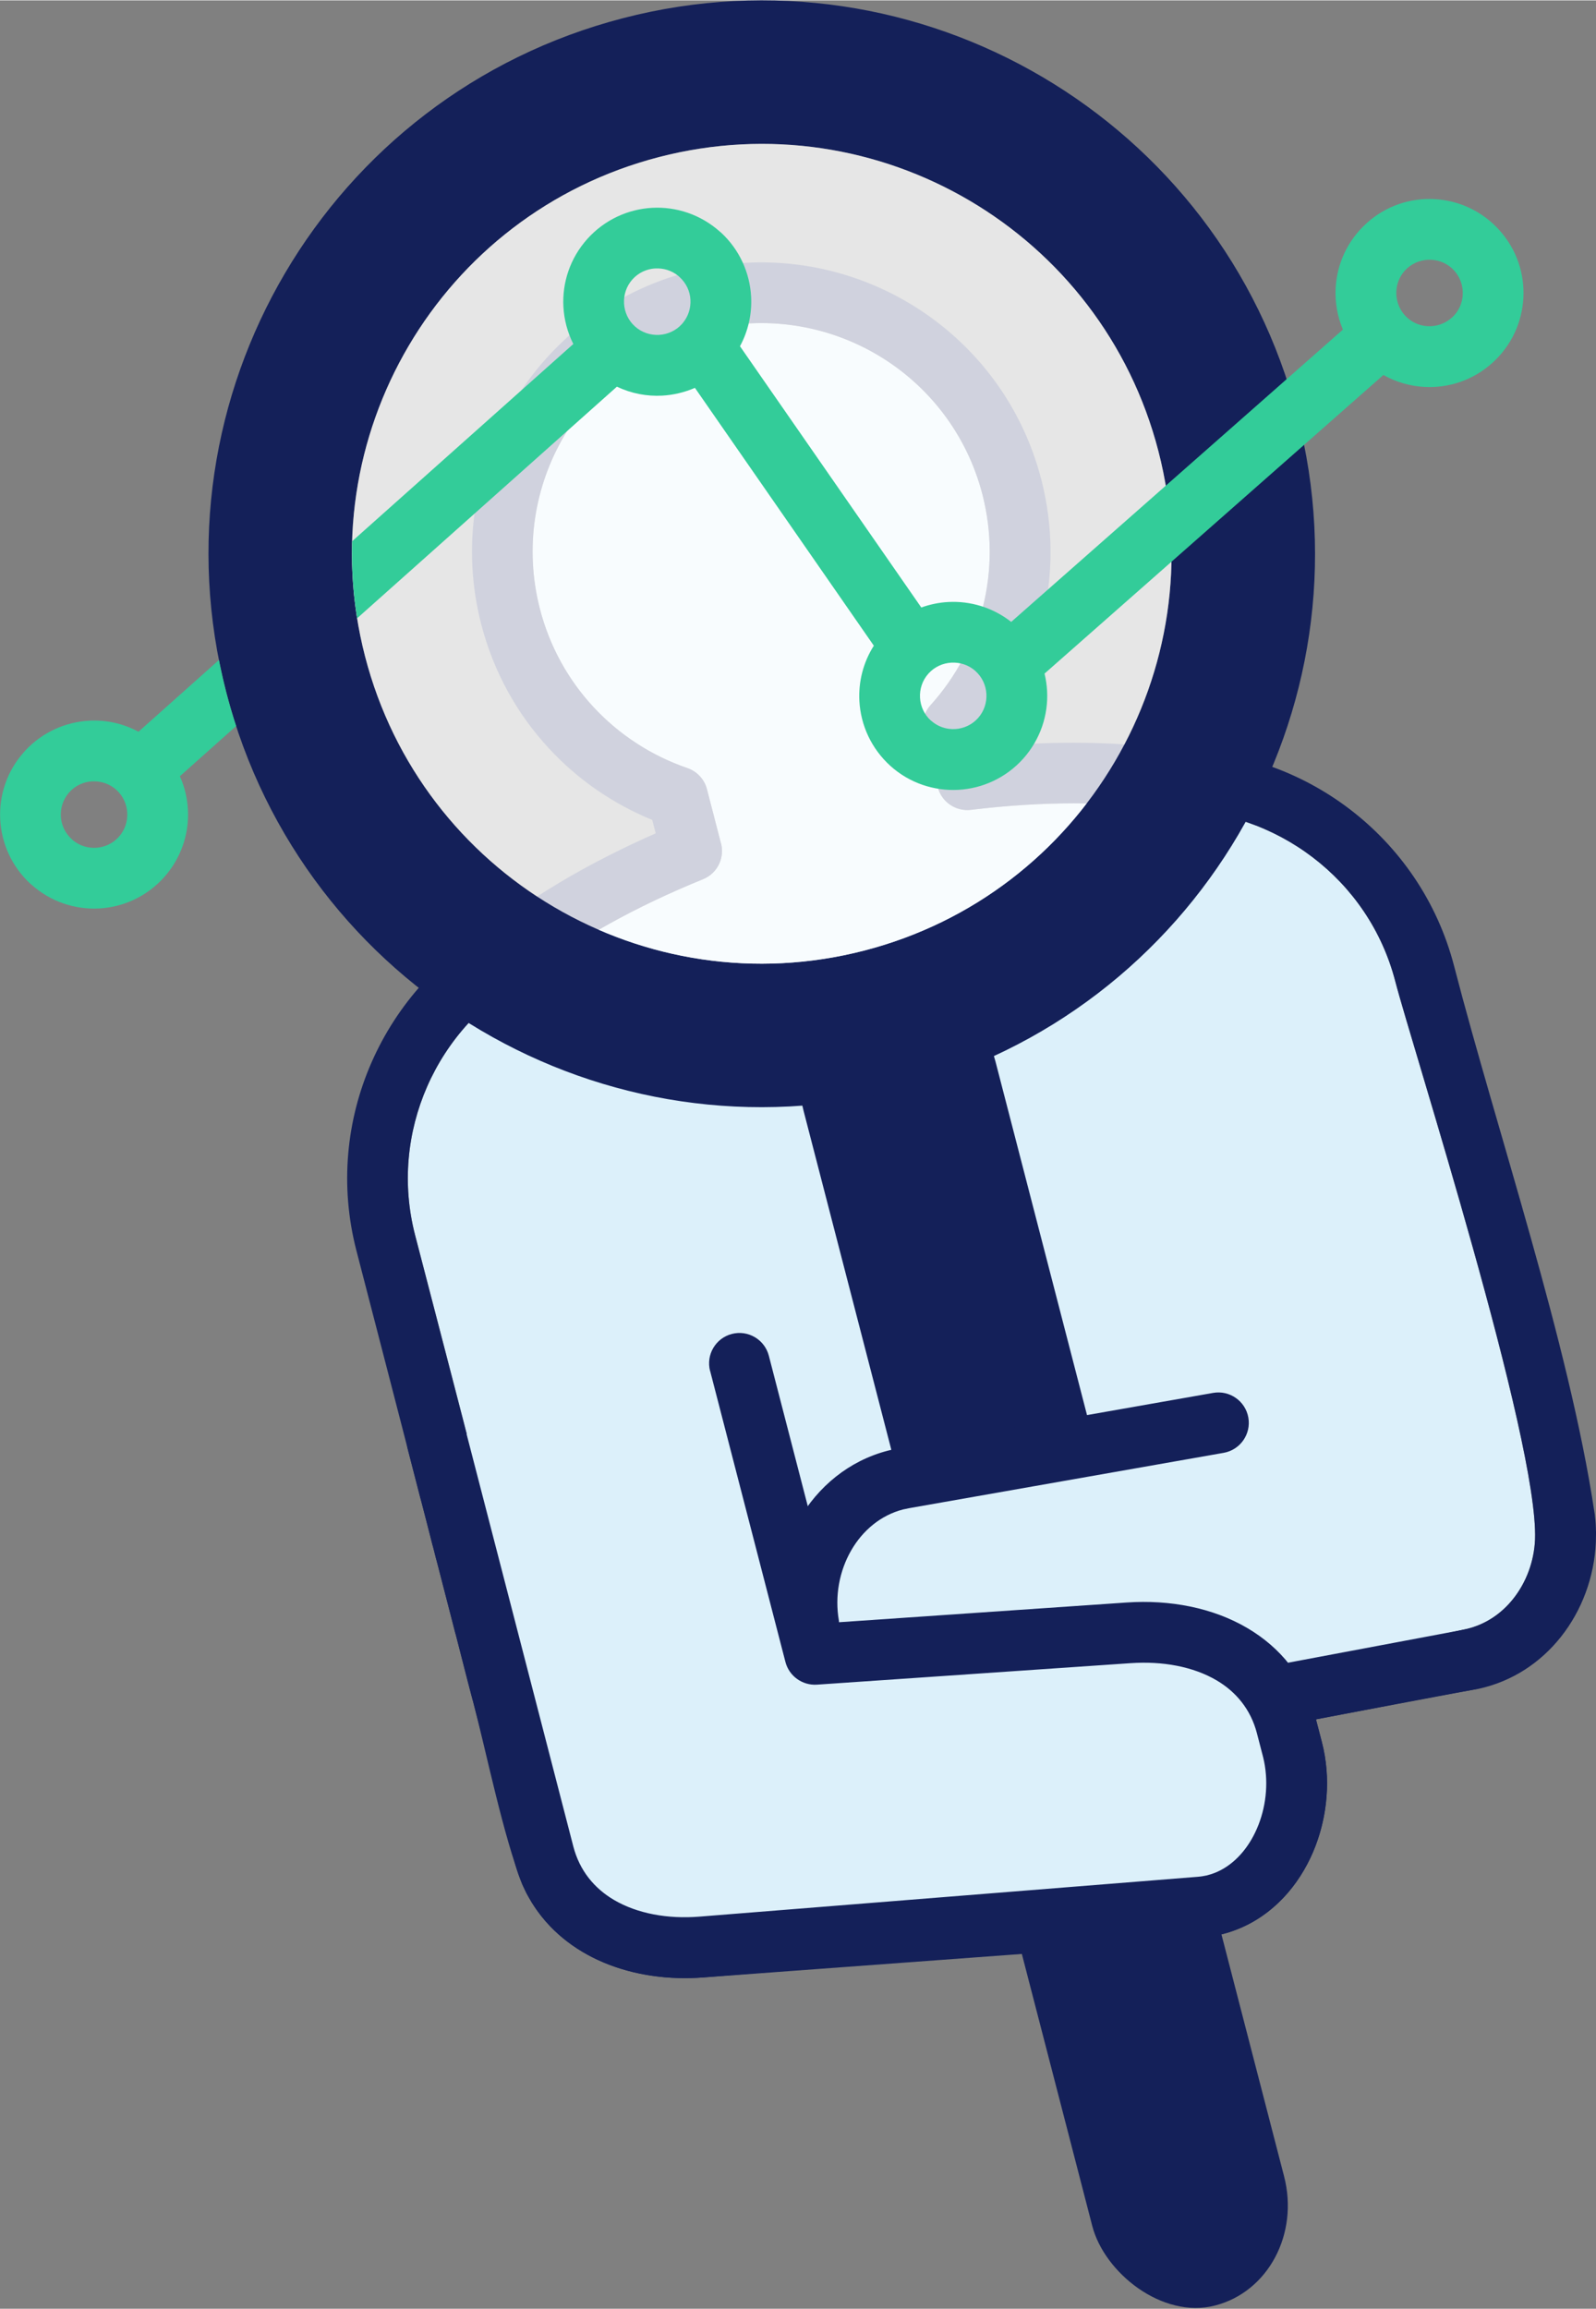 <?xml version="1.0" encoding="UTF-8"?>
<!DOCTYPE svg PUBLIC "-//W3C//DTD SVG 1.1//EN" "http://www.w3.org/Graphics/SVG/1.1/DTD/svg11.dtd">
<!-- Creator: CorelDRAW 2021 (64-Bit) -->
<svg xmlns="http://www.w3.org/2000/svg" xml:space="preserve" width="1.037in" height="1.5in" version="1.1" style="shape-rendering:geometricPrecision; text-rendering:geometricPrecision; image-rendering:optimizeQuality; fill-rule:evenodd; clip-rule:evenodd"
viewBox="0 0 299.28 432.76"
 xmlns:xlink="http://www.w3.org/1999/xlink"
 xmlns:xodm="http://www.corel.com/coreldraw/odm/2003">
 <rect x="0" y="0" width="299.28" height="432.76" fill="#808080" stroke="none"/>
 <defs>
  <style type="text/css">
   <![CDATA[
    .fil2 {fill:#142059}
    .fil0 {fill:#DCF0FA}
    .fil1 {fill:#142059;fill-rule:nonzero}
    .fil4 {fill:#33CC99;fill-rule:nonzero}
    .fil3 {fill:white;fill-opacity:0.8}
   ]]>
  </style>
 </defs>
 <g id="Layer_x0020_1">
  <path class="fil0" d="M164.5 66.44c-9.43,-5.55 -20.99,-7.52 -32.42,-4.58l-0.08 0.02c-11.46,2.96 -20.63,10.29 -26.19,19.74 -5.56,9.44 -7.52,21.01 -4.57,32.45l0.01 0.04c1.84,7.1 5.36,13.33 10.02,18.35 4.84,5.23 10.92,9.16 17.62,11.46 1.75,0.6 3.18,2.04 3.68,3.97l2.54 9.81c0.93,2.82 -0.48,5.93 -3.28,7.06 -6.34,2.58 -12.2,5.37 -17.49,8.31 -5.27,2.93 -10.01,5.99 -14.12,9.11 -0.34,0.3 -0.71,0.57 -1.13,0.8 -8.58,4.62 -15.2,11.99 -19,20.67 -3.72,8.49 -4.74,18.23 -2.25,27.84 4,15.45 8.07,30.91 12.02,46.37l-0.02 0 2.31 8.86 -0.02 0 0.64 2.4 -0.02 0c1.22,4.72 2.41,9.45 3.67,14.15l-0.02 0 3.24 12.44 -0.02 0c1.9,6.74 7.13,30.75 9.75,34.87 1.88,3.08 4.77,5.33 8.2,6.77 3.97,1.67 8.7,2.29 13.54,1.9l90.28 -6.65c0.52,-0.04 1.04,-0.11 1.56,-0.23l0.02 0c0.49,-0.1 1,-0.25 1.5,-0.44 0.33,-0.12 0.67,-0.21 1.03,-0.27l0.97 -0.2c3.71,-0.96 6.68,-3.77 8.58,-7.4 2.05,-3.9 2.86,-8.66 2.11,-13.15 -0.1,-0.59 -0.21,-1.12 -0.33,-1.59l-1.15 -4.43c-0.18,-0.7 -0.43,-1.43 -0.73,-2.17 -0.28,-0.69 -0.59,-1.32 -0.92,-1.89 -0.33,-0.56 -0.58,-1.19 -0.7,-1.86 -0.58,-3.09 1.46,-6.07 4.55,-6.65 12.14,-2.28 25.16,-4.27 37.11,-7 3.58,-0.83 6.58,-2.9 8.77,-5.66 2.45,-3.08 3.91,-7.02 4.09,-11.1 0.68,-18.57 -23.13,-92.75 -26.21,-104.66 -2.49,-9.6 -8.1,-17.62 -15.48,-23.24 -7.43,-5.67 -16.65,-8.9 -26.23,-8.87 -0.42,0.04 -0.86,0.02 -1.3,-0.04 -5.37,-0.8 -11.16,-1.22 -17.24,-1.22 -6.03,-0 -12.52,0.4 -19.36,1.23 -2.78,0.32 -5.46,-1.45 -6.18,-4.24l-2.54 -9.83c-0.6,-1.87 -0.22,-4 1.19,-5.57 4.76,-5.27 8.17,-11.67 9.86,-18.58 1.63,-6.65 1.69,-13.79 -0.13,-20.88l-0.01 -0.04c-2.96,-11.45 -10.29,-20.63 -19.74,-26.19z"/>
  <path class="fil1" d="M129.15 50.86c14.5,-3.75 29.15,-1.27 41.1,5.77 11.97,7.04 21.25,18.65 25,33.15 2.33,9.01 2.26,18.06 0.19,26.5 -1.9,7.74 -5.49,14.95 -10.44,21.12l0.65 2.52c5.38,-0.5 10.65,-0.75 15.76,-0.74 6.67,0 12.9,0.43 18.57,1.26 12.12,-0.03 23.76,4.05 33.12,11.19 9.32,7.11 16.43,17.27 19.58,29.44 7.95,30.73 21.55,70.69 26.3,102.33 0.06,0.27 0.09,0.54 0.11,0.82 0.12,0.93 0.17,1.86 0.18,2.79l0.02 0c-0.03,0.69 -0.01,1.38 -0.04,2.08 -0.29,6.49 -2.62,12.76 -6.54,17.7 -3.81,4.81 -9.11,8.38 -15.5,9.76 -10.13,1.73 -20.33,3.82 -30.44,5.72l1.1 4.23c0.23,0.9 0.42,1.76 0.55,2.57 1.16,6.94 -0.09,14.29 -3.27,20.33 -3.32,6.32 -8.76,11.28 -15.81,13.11l-1.37 0.31c-0.83,0.28 -1.69,0.52 -2.59,0.72 -1.01,0.22 -2.06,0.37 -3.16,0.45l-90.19 6.65c-6.57,0.53 -13.13,-0.38 -18.85,-2.79 -5.56,-2.34 -10.31,-6.1 -13.51,-11.32l-0.91 -1.59 -0.79 -1.65c-3.65,-9.38 -6.64,-24.32 -9.32,-34.62l-0.02 0.01c-1.11,-4.14 -2.13,-8.3 -3.2,-12.45l-0.02 0.01c-0.41,-1.51 -3.65,-14.31 -3.7,-14.29 -0.04,-0.16 -0.58,-2.41 -0.62,-2.4 -0.17,-0.68 -2.24,-8.88 -2.29,-8.86 -3.95,-15.45 -7.98,-30.88 -11.97,-46.32 -3.15,-12.18 -1.87,-24.51 2.83,-35.24 4.76,-10.87 13.03,-20.14 23.74,-25.99 4.6,-3.5 9.78,-6.85 15.42,-9.99 4.45,-2.47 9.18,-4.81 14.14,-6.99l-0.65 -2.52c-7.33,-2.99 -13.96,-7.55 -19.36,-13.39 -5.91,-6.37 -10.37,-14.26 -12.7,-23.26 -3.75,-14.5 -1.27,-29.15 5.77,-41.1 7.04,-11.97 18.65,-21.25 33.15,-25zm35.35 15.58c-9.43,-5.55 -20.99,-7.52 -32.42,-4.58l-0.08 0.02c-11.46,2.96 -20.63,10.29 -26.19,19.74 -5.56,9.44 -7.52,21.01 -4.57,32.45l0.01 0.04c1.84,7.1 5.36,13.33 10.02,18.35 4.84,5.23 10.92,9.16 17.62,11.46 1.75,0.6 3.18,2.04 3.68,3.97l2.54 9.81c0.93,2.82 -0.48,5.93 -3.28,7.06 -6.34,2.58 -12.2,5.37 -17.49,8.31 -5.27,2.93 -10.01,5.99 -14.12,9.11 -0.34,0.3 -0.71,0.57 -1.13,0.8 -8.58,4.62 -15.2,11.99 -19,20.67 -3.72,8.49 -4.74,18.23 -2.25,27.84 4,15.45 8.07,30.91 12.02,46.37l-0.02 0 2.31 8.86 -0.02 0 0.64 2.4 -0.02 0c1.22,4.72 2.41,9.45 3.67,14.15l-0.02 0 3.24 12.44 -0.02 0c1.9,6.74 7.13,30.75 9.75,34.87 1.88,3.08 4.77,5.33 8.2,6.77 3.97,1.67 8.7,2.29 13.54,1.9l90.28 -6.65c0.52,-0.04 1.04,-0.11 1.56,-0.23l0.02 0c0.49,-0.1 1,-0.25 1.5,-0.44 0.33,-0.12 0.67,-0.21 1.03,-0.27l0.97 -0.2c3.71,-0.96 6.68,-3.77 8.58,-7.4 2.05,-3.9 2.86,-8.66 2.11,-13.15 -0.1,-0.59 -0.21,-1.12 -0.33,-1.59l-1.15 -4.43c-0.18,-0.7 -0.43,-1.43 -0.73,-2.17 -0.28,-0.69 -0.59,-1.32 -0.92,-1.89 -0.33,-0.56 -0.58,-1.19 -0.7,-1.86 -0.58,-3.09 1.46,-6.07 4.55,-6.65 12.14,-2.28 25.16,-4.27 37.11,-7 3.58,-0.83 6.58,-2.9 8.77,-5.66 2.45,-3.08 3.91,-7.02 4.09,-11.1 0.68,-18.57 -23.13,-92.75 -26.21,-104.66 -2.49,-9.6 -8.1,-17.62 -15.48,-23.24 -7.43,-5.67 -16.65,-8.9 -26.23,-8.87 -0.42,0.04 -0.86,0.02 -1.3,-0.04 -5.37,-0.8 -11.16,-1.22 -17.24,-1.22 -6.03,-0 -12.52,0.4 -19.36,1.23 -2.78,0.32 -5.46,-1.45 -6.18,-4.24l-2.54 -9.83c-0.6,-1.87 -0.22,-4 1.19,-5.57 4.76,-5.27 8.17,-11.67 9.86,-18.58 1.63,-6.65 1.69,-13.79 -0.13,-20.88l-0.01 -0.04c-2.96,-11.45 -10.29,-20.63 -19.74,-26.19z"/>
  <rect class="fil2" transform="matrix(1.182 -0.306 0.333 1.286 145.634 188.672)" width="30.43" height="192.95" rx="15.21" ry="15.21"/>
  <path class="fil0" d="M275.39 311.07l-92.55 17.4c-13.11,2.46 -26.23,-4.49 -29.58,-17.42l-1.14 -4.43c-3.35,-12.92 4.27,-27.27 17.42,-29.58l58.95 -10.37 46.9 44.4z"/>
  <path class="fil1" d="M274.34 305.47c3.09,-0.58 6.07,1.46 6.65,4.55 0.58,3.09 -1.46,6.07 -4.55,6.65l-92.55 17.4c-8.04,1.51 -16.12,0.06 -22.67,-3.8 -6.45,-3.8 -11.42,-9.9 -13.47,-17.79l-1.21 -4.69c-0.2,-0.78 -0.35,-1.48 -0.46,-2.07 -1.28,-7.24 0.16,-14.7 3.69,-20.81 3.61,-6.25 9.4,-11.13 16.73,-13.02 0.79,-0.2 1.47,-0.36 2.04,-0.46l58.95 -10.37c3.1,-0.54 6.06,1.54 6.6,4.64 0.54,3.1 -1.54,6.06 -4.64,6.6l-58.95 10.37 -1.15 0.24c-4.22,1.09 -7.59,3.96 -9.73,7.67 -2.22,3.85 -3.12,8.57 -2.31,13.19 0,1.04 1.22,4.99 1.44,5.87 1.24,4.8 4.27,8.51 8.21,10.83 4.23,2.49 9.51,3.41 14.82,2.41l92.55 -17.4z"/>
  <path class="fil2" d="M116.85 3.33c55.46,-14.36 112.05,18.96 126.41,74.42 14.36,55.46 -18.96,112.05 -74.42,126.41 -55.46,14.36 -112.05,-18.96 -126.41,-74.42 -14.36,-55.46 18.96,-112.05 74.42,-126.41zm6.74 26.04c41.08,-10.63 83,14.05 93.63,55.13 10.63,41.08 -14.05,83 -55.13,93.63 -41.08,10.63 -83,-14.05 -93.63,-55.13 -10.63,-41.08 14.05,-83 55.13,-93.63z"/>
  <path class="fil3" d="M123.59 29.37c41.08,-10.63 83,14.05 93.63,55.13 10.63,41.08 -14.05,83 -55.13,93.63 -41.08,10.63 -83,-14.05 -93.63,-55.13 -10.63,-41.08 14.05,-83 55.13,-93.63z"/>
  <path class="fil0" d="M138.66 255.53l-56.68 14.67c8.66,33.46 11.36,43.87 20.02,77.33 3.35,12.92 16.28,18.48 29.58,17.41l93.36 -7.46c13.3,-1.06 20.75,-16.66 17.41,-29.58l-1.15 -4.43c-3.34,-12.91 -16.26,-18.33 -29.58,-17.41l-58.84 4.03 -14.12 -54.56z"/>
  <path class="fil1" d="M133.15 256.95c-0.79,-3.04 1.04,-6.15 4.08,-6.94 3.04,-0.79 6.15,1.04 6.94,4.08l12.94 49.98 54.14 -3.71c8.1,-0.56 16.17,0.97 22.65,4.79 6.15,3.62 10.82,9.2 12.81,16.89l1.15 4.43c0.46,1.77 0.75,3.53 0.89,5.25 0.52,6.55 -1.02,13.29 -4.23,18.79 -3.37,5.78 -8.57,10.27 -15.18,11.98l-0.29 0.07c-1.24,0.3 -2.46,0.51 -3.66,0.61l-93.36 7.46c-8.09,0.65 -16.17,-0.88 -22.66,-4.7 -6.17,-3.63 -10.88,-9.26 -12.88,-16.97l-20.02 -77.33c-0.79,-3.04 1.04,-6.15 4.08,-6.94 3.04,-0.79 6.15,1.04 6.94,4.08l20.02 77.33c1.18,4.54 3.96,7.86 7.61,10.01 4.4,2.59 10.12,3.61 16.01,3.14l93.36 -7.46c0.67,-0.05 1.28,-0.15 1.82,-0.27l0.17 -0.05c3.46,-0.89 6.27,-3.4 8.18,-6.67 2.06,-3.54 3.06,-7.91 2.72,-12.19 -0.09,-1.16 -0.27,-2.26 -0.53,-3.29l-1.15 -4.43c-1.17,-4.51 -3.93,-7.79 -7.55,-9.93 -4.43,-2.61 -10.19,-3.64 -16.14,-3.23l-58.84 4.03c-2.68,0.17 -5.19,-1.57 -5.89,-4.26l-14.12 -54.56z"/>
  <path class="fil4" d="M182.93 125.74c-1.28,-1.15 -2.92,-1.67 -4.54,-1.58 -1.59,0.09 -3.15,0.78 -4.29,2.05 -1.15,1.28 -1.67,2.92 -1.58,4.53 0.09,1.59 0.78,3.15 2.05,4.29l0.02 0c1.28,1.15 2.91,1.67 4.51,1.58 1.59,-0.09 3.15,-0.78 4.29,-2.05 1.15,-1.28 1.67,-2.92 1.58,-4.53 -0.09,-1.59 -0.78,-3.15 -2.05,-4.29zm73.37 -84c3.62,-3.25 8.21,-4.73 12.7,-4.48 4.51,0.24 8.93,2.21 12.18,5.84 3.25,3.62 4.73,8.21 4.48,12.7 -0.24,4.5 -2.21,8.92 -5.83,12.17 -3.61,3.26 -8.21,4.74 -12.71,4.5 -2.67,-0.14 -5.32,-0.9 -7.71,-2.24l-63.54 55.98c0.26,1.07 0.42,2.15 0.48,3.25 0.24,4.48 -1.24,9.07 -4.48,12.7 -3.26,3.63 -7.68,5.6 -12.18,5.84 -4.5,0.24 -9.1,-1.23 -12.72,-4.48 -3.61,-3.27 -5.58,-7.68 -5.82,-12.18 -0.19,-3.57 0.7,-7.2 2.71,-10.36l-33.55 -48.34c-1.95,0.85 -4.03,1.34 -6.13,1.46 -2.88,0.16 -5.81,-0.4 -8.5,-1.68l-48.71 43.42c-0.78,-4.85 -1.08,-9.68 -0.93,-14.45l41.47 -36.97c-1.11,-2.2 -1.73,-4.58 -1.86,-6.99 -0.24,-4.48 1.23,-9.07 4.48,-12.7 3.26,-3.63 7.68,-5.6 12.18,-5.84 4.48,-0.24 9.07,1.24 12.7,4.48l0.24 0.2c3.47,3.23 5.36,7.56 5.6,11.98 0.17,3.17 -0.52,6.4 -2.09,9.29l34 48.98c1.64,-0.59 3.34,-0.94 5.06,-1.03 4.12,-0.22 8.33,1.01 11.8,3.73l62.2 -54.8c-1.05,-2.49 -1.5,-5.15 -1.36,-7.79 0.24,-4.51 2.21,-8.93 5.84,-12.18zm-212.02 94.31l-10.55 9.4c0.89,1.99 1.39,4.11 1.51,6.25 0.24,4.48 -1.24,9.08 -4.48,12.7 -3.26,3.63 -7.68,5.6 -12.18,5.84 -4.48,0.24 -9.07,-1.23 -12.7,-4.48l-0.24 -0.2c-3.47,-3.23 -5.36,-7.56 -5.6,-11.98 -0.24,-4.48 1.23,-9.07 4.48,-12.69l0.21 -0.24c3.24,-3.48 7.57,-5.36 11.98,-5.61 3.16,-0.17 6.37,0.51 9.26,2.07l15.09 -13.45c0.4,2.03 0.86,4.06 1.38,6.09 0.55,2.14 1.17,4.24 1.85,6.31zm224.14 -87.42c-1.61,-0.09 -3.25,0.44 -4.53,1.58 -1.27,1.14 -1.97,2.7 -2.05,4.29 -0.09,1.61 0.44,3.25 1.58,4.53 1.14,1.27 2.7,1.97 4.29,2.05 1.6,0.09 3.23,-0.44 4.51,-1.58l0.02 0c1.27,-1.14 1.97,-2.7 2.05,-4.29 0.09,-1.61 -0.44,-3.25 -1.58,-4.53 -1.14,-1.27 -2.7,-1.97 -4.29,-2.05zm-145.53 1.62c-1.59,0.09 -3.15,0.78 -4.29,2.05 -1.15,1.28 -1.67,2.92 -1.58,4.54 0.09,1.59 0.78,3.15 2.05,4.29 1.28,1.15 2.92,1.67 4.53,1.58 1.59,-0.09 3.15,-0.78 4.29,-2.05l0.2 -0.24c1.01,-1.24 1.46,-2.78 1.38,-4.29 -0.08,-1.58 -0.78,-3.13 -2.07,-4.29l-0.22 -0.2c-1.24,-1.01 -2.78,-1.47 -4.29,-1.38zm-105.61 96.16c-1.59,0.09 -3.15,0.78 -4.29,2.05l-0.2 0.24c-1.01,1.24 -1.46,2.78 -1.38,4.29 0.08,1.57 0.78,3.13 2.07,4.29l0.22 0.2c1.24,1.01 2.78,1.47 4.29,1.39 1.59,-0.09 3.15,-0.78 4.29,-2.05 1.15,-1.28 1.67,-2.92 1.58,-4.53 -0.09,-1.59 -0.78,-3.15 -2.05,-4.29 -1.28,-1.15 -2.92,-1.67 -4.53,-1.58z"/>
 </g>
</svg>

